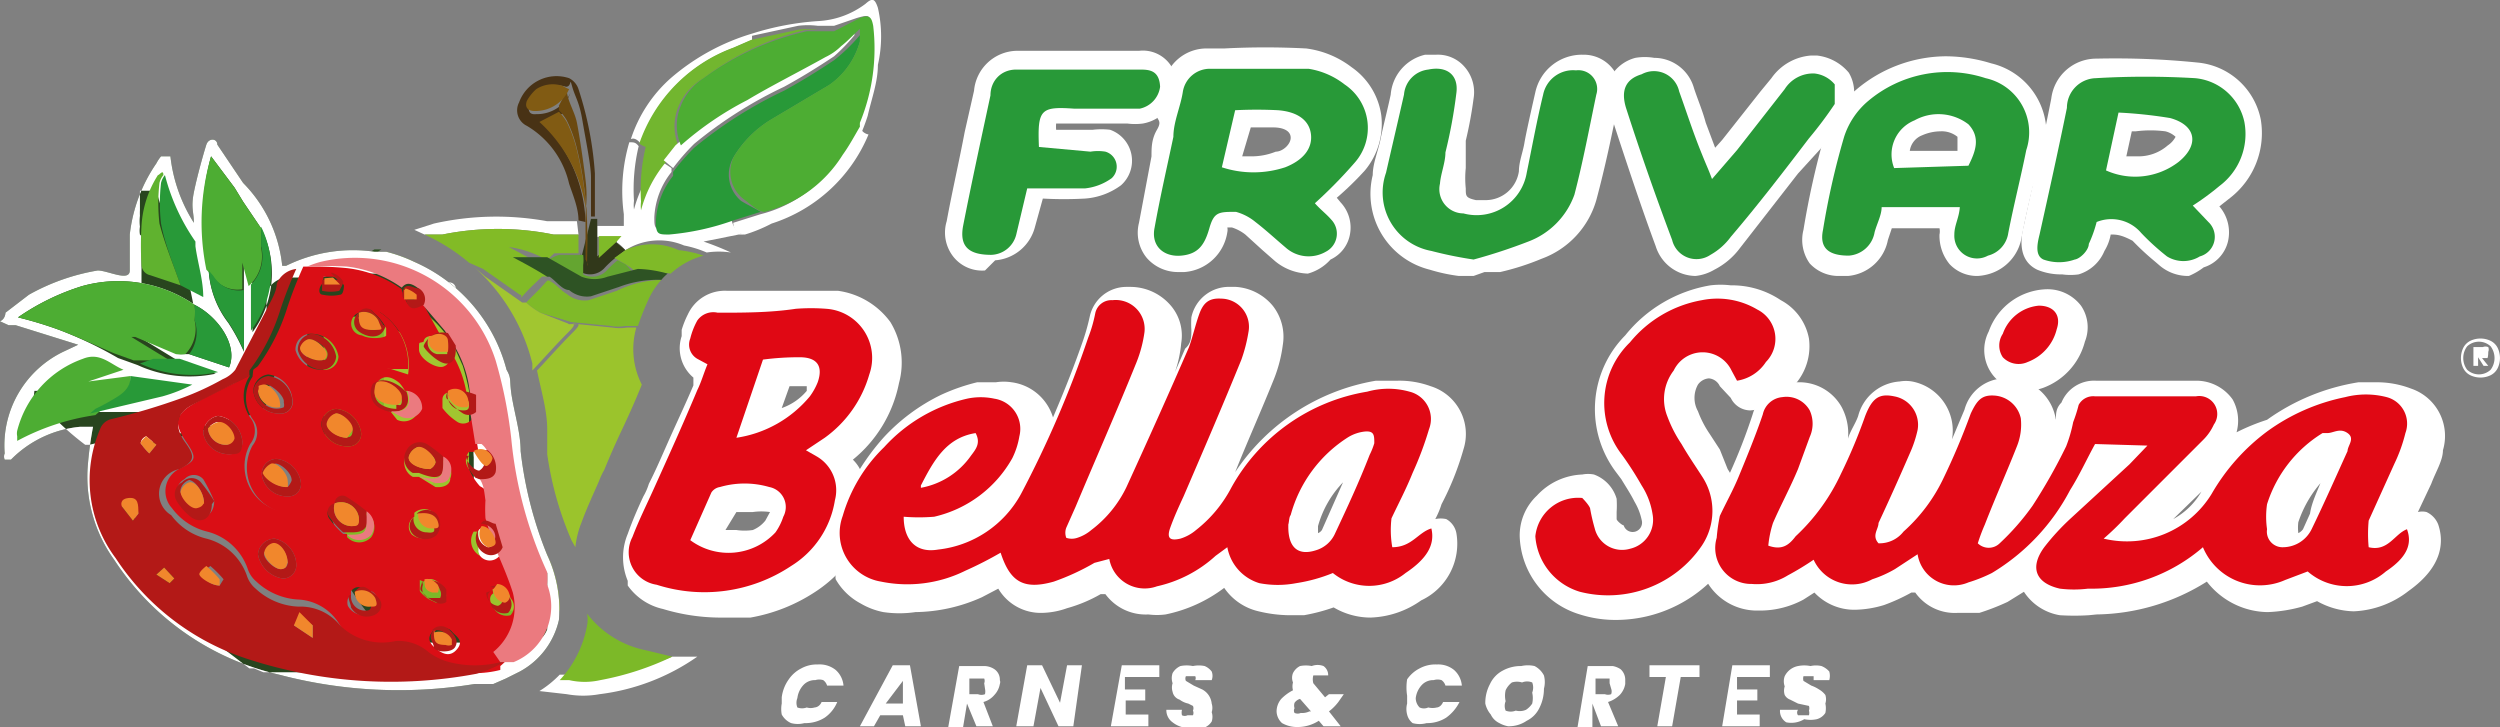 <svg xmlns="http://www.w3.org/2000/svg" viewBox="0 0 31.98 9.3">
  <rect x="0" y="0" width="31.98" height="9.3" fill="#808080" stroke="none"/>
  <defs>
    <style>
      .cls-1 {
        fill: #23401d;
      }

      .cls-2 {
        fill: #fff;
      }

      .cls-3 {
        fill: #28451e;
      }

      .cls-4 {
        fill: #2d5123;
      }

      .cls-5 {
        fill: #483215;
      }

      .cls-6 {
        fill: #26451e;
      }

      .cls-7 {
        fill: #31381a;
      }

      .cls-8 {
        fill: #245225;
      }

      .cls-9 {
        fill: #7cb928;
      }

      .cls-10 {
        fill: #7fba28;
      }

      .cls-11 {
        fill: #289938;
      }

      .cls-12 {
        fill: #72b62f;
      }

      .cls-13 {
        fill: #82bb26;
      }

      .cls-14 {
        fill: #815b13;
      }

      .cls-15 {
        fill: #6b4910;
      }

      .cls-16 {
        fill: #4dad33;
      }

      .cls-17 {
        fill: #64a530;
      }

      .cls-18 {
        fill: #9bc42c;
      }

      .cls-19 {
        fill: #a1c630;
      }

      .cls-20 {
        fill: #2e5324;
      }

      .cls-21 {
        fill: #fdfdfd;
      }

      .cls-22 {
        fill: #da0e15;
      }

      .cls-23 {
        fill: #b31917;
      }

      .cls-24 {
        fill: #eb7a7f;
      }

      .cls-25 {
        fill: #60b22f;
      }

      .cls-26 {
        fill: #348a35;
      }

      .cls-27 {
        fill: #f1872c;
      }

      .cls-28 {
        fill: #0d1111;
      }

      .cls-29 {
        fill: #cfe9ee;
      }

      .cls-30 {
        fill: #e00814;
      }
    </style>
  </defs>
  <g id="Capa_2" data-name="Capa 2">
    <g id="Capa_1-2" data-name="Capa 1">
      <g>
        <path class="cls-1" d="M6.47,8.64l-.16.07-.24,0L6,8.7l0,0-.06,0h0l0,0-.25-.17h0l-.1-.06h0l0,0h0l0,0-.29-.2L5.22,8a1.94,1.94,0,0,0,.29.21h0l.14.09.09.05.38.19h0l.11,0h0A.9.9,0,0,0,6.47,8.64Z"/>
        <path class="cls-2" d="M8.6,8.4l.32,0a2.77,2.77,0,0,1-1.25.48,1.18,1.18,0,0,1-.42,0L6.9,8.84a1.33,1.33,0,0,0,.26-.21l.12,0a.9.9,0,0,0,.4,0A3.67,3.67,0,0,0,8.6,8.4Z"/>
        <path class="cls-2" d="M9.53,3,9.45,3l0,0L9,3.09a3.65,3.65,0,0,1,.35.14h0a1.06,1.06,0,0,0-.31,0,1.4,1.4,0,0,0-.29-.09A.81.81,0,0,0,8,3.2a.52.52,0,0,0-.11-.1l0-.07H7.64V2.89l.34,0V2.74a2.2,2.2,0,0,1,.07-.92v0h0c.06,0,.08,0,.12.05s0,0,0,0a2.37,2.37,0,0,0-.06.7.43.43,0,0,0,0,.11h0a1.59,1.59,0,0,1,.33-.63l.15.1,0,.05a1,1,0,0,0-.22.58c0,.13,0,.17.17.17a3.26,3.26,0,0,0,.82-.13C9.38,2.92,9.46,3,9.53,3Z"/>
        <path class="cls-3" d="M9.85,3.73l0,0h0l0,0Z"/>
        <path class="cls-4" d="M4.79,3.19l.15,0,0,0h0l-.06,0,0,0a.27.27,0,0,0-.08.07h0l0,0h0l0,0,0,0,0,0,0,0,0,0,0,0,0,0h0l0,0,0,0v0l0,0,0,0,0,0v0l0,.05,0,0,0,.1v.09l0,0,0,0v0h0v.07h0v0h0v0h0v.22a.15.15,0,0,0,0,.07s0,0,0,.06v0s0,0,0,.07V5h0v.18a4,4,0,0,0,.05.6l0,0h0v.09h0l0,0h0L4,6.05a4.15,4.15,0,0,1-.07-1.36s0-.07,0-.1l0-.15a.44.44,0,0,1,0-.1.64.64,0,0,0,0-.07,1.46,1.46,0,0,1,.07-.19,1.37,1.37,0,0,1,.16-.32l0-.06h0l0,0,0,0,.14-.16.15-.14Z"/>
        <path class="cls-2" d="M7.4,3,7.08,3a3.57,3.57,0,0,0-1.42,0H5.6L5.53,3h-.1L5.3,2.94l.25-.08A3.63,3.63,0,0,1,7,2.83l.38,0Z"/>
        <path class="cls-5" d="M7.4,2.82c0-.16-.07-.32-.12-.47a1.16,1.16,0,0,0-.54-.74.22.22,0,0,1-.1-.3A.51.51,0,0,1,7.28,1a.24.24,0,0,1,.12.14,4.4,4.4,0,0,1,.21,1.08c0,.18,0,.37,0,.55H7.56c0-.17,0-.34,0-.5s-.07-.49-.11-.73-.09-.29-.13-.43,0,0-.08,0a.39.39,0,0,0-.36.07.57.57,0,0,0-.12.15c0,.08,0,.14.1.13a.47.47,0,0,0,.44-.28s0,0,0,0a2,2,0,0,1-.1.21l0,.06-.25.13a1.88,1.88,0,0,1,.54,1.26Z"/>
        <path class="cls-6" d="M4,6.05,4.08,6l0,0a5.3,5.3,0,0,0,.3,1,2.57,2.57,0,0,0,.41.67l.38.4-.14.12a3.1,3.1,0,0,1-.73-1A3.9,3.9,0,0,1,4,6.05Z"/>
        <path class="cls-2" d="M9.62.43a3.56,3.56,0,0,1,.84-.16,1.1,1.1,0,0,0,.61-.22c.09-.08.12-.07.16.05a1.64,1.64,0,0,1,0,.73c0,.22-.08.43-.13.65a2.34,2.34,0,0,1-.09.24.14.14,0,0,1-.11-.1.43.43,0,0,1,0-.05A2.5,2.5,0,0,0,11.13.33c0-.13,0-.15-.17-.1l-.29.1-.21,0a1,1,0,0,0-.25,0l-.6.13Z"/>
        <path class="cls-2" d="M11,1.62a.14.14,0,0,0,.11.1A2,2,0,0,1,9.87,2.86,1.93,1.93,0,0,1,9.53,3c-.07,0-.15-.05-.15-.15l.35-.11a1.65,1.65,0,0,0,1-.73C10.81,1.87,10.88,1.74,11,1.62Z"/>
        <path class="cls-2" d="M9.62.43V.51l-.23.1a2,2,0,0,0-1.2,1.22s-.06-.08-.12-.05A1.77,1.77,0,0,1,8.58,1,2.82,2.82,0,0,1,9.62.43Z"/>
        <path class="cls-7" d="M7.56,2.8h.08V3l0,.28.22-.2L8,3.2l-.13.1a1.42,1.42,0,0,0-.13.12.25.25,0,0,1-.31.06c-.06,0-.07-.06,0-.12a.5.5,0,0,0,0-.13V2.82h0l0,.5s0,.06,0,.08,0,0,0-.08Z"/>
        <path class="cls-8" d="M9.41,3l0,0Z"/>
        <path class="cls-6" d="M7.35,8.22h0Z"/>
        <path class="cls-6" d="M7.48,8.24h0Z"/>
        <path class="cls-8" d="M8.06,1.79v0Z"/>
        <path class="cls-9" d="M7.15,7.85h0v0a1,1,0,0,1-.5.66l-.18.09a.9.9,0,0,1-.22-.06h0l-.11,0h0l-.38-.19-.09-.05L5.51,8.2h0A1.94,1.94,0,0,1,5.22,8l-.38-.4V7.48l.31-.27,0-.09.16.13.17.13,0,0,.07,0h0a.41.41,0,0,0,.11.07,2.22,2.22,0,0,0,.6.24l.18,0h.69Z"/>
        <path class="cls-9" d="M8.27,8.32l.33.08a3.67,3.67,0,0,1-.92.3.9.9,0,0,1-.4,0l-.12,0A1.39,1.39,0,0,0,7.51,8h0a.4.4,0,0,0,0-.15v0A1.26,1.26,0,0,0,8.27,8.32Z"/>
        <path class="cls-10" d="M8.46,3.58a1,1,0,0,0-.16.24,3.65,3.65,0,0,0-.14.35H8a.58.58,0,0,1-.19,0l-.5-.05L6.91,4a1,1,0,0,1-.18-.13l.06-.06h0l.11-.11L7,3.59a.18.18,0,0,1,.07,0H7c.08,0,.16.12.25.17a.35.35,0,0,0,.28.08l.36-.12A1.39,1.39,0,0,1,8.46,3.58Z"/>
        <path class="cls-10" d="M9,3.27a1,1,0,0,0-.42.23,1.55,1.55,0,0,0-.43,0A.58.58,0,0,0,8,3.38L7.86,3.3,8,3.2a.81.81,0,0,1,.68,0A1.4,1.4,0,0,1,9,3.27Z"/>
        <path class="cls-11" d="M9.73,2.71l-.35.11A3.26,3.26,0,0,1,8.56,3c-.14,0-.17,0-.17-.17a1,1,0,0,1,.22-.58l0-.05a2.73,2.73,0,0,1,.27-.31,5.47,5.47,0,0,1,1.15-.73c.22-.12.43-.25.64-.39A2.23,2.23,0,0,0,11,.45s0,0,0,.08a1,1,0,0,1-.38.55l-.74.44A1.41,1.41,0,0,0,9.39,2a.44.44,0,0,0,.09.57C9.56,2.62,9.65,2.66,9.73,2.71Z"/>
        <path class="cls-12" d="M8.18,1.83A2,2,0,0,1,9.38.61l.23-.1.6-.13a1,1,0,0,1,.25,0l-.14,0A3.51,3.51,0,0,0,9,1a.75.75,0,0,0-.32.36.65.65,0,0,0,0,.51l-.15.19a1.59,1.59,0,0,0-.33.63h0a.43.43,0,0,1,0-.11,2.37,2.37,0,0,1,.06-.7S8.18,1.85,8.18,1.83Z"/>
        <path class="cls-2" d="M8.49,2.05l.15-.19a4.12,4.12,0,0,1,.85-.58c.35-.18.71-.36,1-.55a.72.72,0,0,0,.2-.14c.09-.07.16-.15.24-.22h0l0,.08a2.23,2.23,0,0,1-.26.27c-.21.14-.42.27-.64.39a5.47,5.47,0,0,0-1.15.73,2.73,2.73,0,0,0-.27.31Z"/>
        <path class="cls-10" d="M7.88,3.1l-.22.2,0-.28h.29Z"/>
        <path class="cls-13" d="M4.94,3.22a1.91,1.91,0,0,1,.36.13h0l0,0h0l0,0H5l0,0H5l0,0,0,0,0,0,0,0h0l0,0,0,0,0,0h0v0l0,0,0,0,0,0,0,0-.09.13,0,0,0,0h0V4l0,0,0,0,0,0v0l0,0v0s0,.07,0,.11v0a.19.19,0,0,0,0,.08V4.5a.19.19,0,0,0,0,.08v.09h0v0a1.09,1.09,0,0,0,0,.18v.19h0v.15h0v0h0v.35h0v.24l0,0V6l0,0v0l0,0v.05a.59.59,0,0,1,0,.08l0,0v0a.83.83,0,0,0,.07.13v0a.41.41,0,0,1,0,.09h0l.08.12h0a1.58,1.58,0,0,0,.12.15L5,7l.15.17,0,.09-.31.27v.11a2.57,2.57,0,0,1-.41-.67.61.61,0,0,0,0-.12l-.06-.15a.88.88,0,0,0-.05-.15v0c0-.17-.09-.34-.13-.51h0V5.82a4,4,0,0,1-.05-.6V5h0V4.9s0-.05,0-.07v0s0,0,0-.06a.15.15,0,0,1,0-.07V4.44h0v0h0v0h0V4.26h0v0l0,0,0,0V4l0-.1,0,0,0-.05v0l0,0,0,0,0,0v0l0,0,0,0h0l0,0,0,0,0,0,0,0,0,0,0,0,0,0h0l0,0h0a.27.27,0,0,1,.08-.07l0,0,.06,0h0Z"/>
        <path class="cls-13" d="M7.4,3v.24c-.1,0-.21,0-.31,0A1,1,0,0,0,7,3.33a1.3,1.3,0,0,0-.49-.17s0,0,0,0l0,0c.15.08.3.16.44.25A.6.6,0,0,1,7,3.54a.18.18,0,0,0-.07,0c-.08.08-.16.15-.23.23s0,0-.05,0l-.47-.33,0,0h0l0,0h0L6,3.36H6A2.48,2.48,0,0,0,5.43,3h.1l.07,0h.06A3.57,3.57,0,0,1,7.08,3Z"/>
        <path class="cls-6" d="M4.11,5.82v0h0Z"/>
        <path class="cls-14" d="M7.51,3.4s0,0,0-.08l0-.5A1.88,1.88,0,0,0,6.9,1.56l.25-.13a.64.64,0,0,1,.1.13,1.75,1.75,0,0,1,.12.32,4.63,4.63,0,0,1,.14,1C7.52,3,7.51,3.22,7.51,3.4Z"/>
        <path class="cls-15" d="M7.51,3.4c0-.18,0-.36,0-.54a4.63,4.63,0,0,0-.14-1,1.75,1.75,0,0,0-.12-.32.64.64,0,0,0-.1-.13l0-.06a2,2,0,0,0,.1-.21v0c0,.14.1.28.13.43s.08.48.11.73,0,.33,0,.5v.52S7.53,3.38,7.51,3.4Z"/>
        <path class="cls-14" d="M7.28,1.14v0s0,0,0,0a.47.47,0,0,1-.44.28c-.09,0-.13-.05-.1-.13a.57.57,0,0,1,.12-.15A.39.39,0,0,1,7.2,1.1S7.25,1.13,7.28,1.14Z"/>
        <path class="cls-16" d="M11,.37c-.08.07-.15.15-.24.22a.72.72,0,0,1-.2.14c-.34.19-.7.37-1,.55a4.12,4.12,0,0,0-.85.58.65.65,0,0,1,0-.51A.75.75,0,0,1,9,1,3.51,3.51,0,0,1,10.32.4l.14,0,.21,0L11,.23c.13-.05.15,0,.17.1A2.5,2.5,0,0,1,11,1.57a.43.43,0,0,0,0,.05c-.07.12-.14.25-.22.36a1.65,1.65,0,0,1-1,.73c-.08,0-.17-.09-.25-.15A.44.44,0,0,1,9.39,2a1.41,1.41,0,0,1,.47-.47l.74-.44A1,1,0,0,0,11,.53s0-.05,0-.08l0-.08v0h0Z"/>
        <path class="cls-17" d="M7,3.33a1,1,0,0,1,.15-.07c.1,0,.21,0,.31,0a.5.5,0,0,1,0,.13c0,.06,0,.1,0,.12a.25.25,0,0,0,.31-.06,1.42,1.42,0,0,1,.13-.12L8,3.38a.58.58,0,0,1,.1.12l-.39.1a.47.47,0,0,1-.33,0Z"/>
        <path class="cls-18" d="M7.16,7.81H6.47l-.18,0a2.22,2.22,0,0,1-.6-.24.41.41,0,0,1-.11-.07h0l-.07,0,0,0-.17-.13-.16-.13L5,7l-.07-.11L5,6.77l.56-.6,0,0L5.67,6h0l.08-.09.34-.36,0,0,.29-.32.1-.11c0,.23.08.46.11.68A5,5,0,0,0,7,7.1,1.64,1.64,0,0,1,7.16,7.81Z"/>
        <path class="cls-18" d="M8.21,4.92c-.08.2-.17.4-.26.59s-.15.33-.22.5a1,1,0,0,0-.07.15c-.07.16-.15.33-.22.52A1.19,1.19,0,0,0,7.36,7l-.05-.09A4.28,4.28,0,0,1,7,5.81v-.1c0-.07,0-.14,0-.22,0-.24-.08-.5-.13-.75.15-.16.3-.33.46-.49s0-.08,0-.11l.5.05a.58.58,0,0,0,.19,0h.12A1,1,0,0,0,8.21,4.92Z"/>
        <path class="cls-19" d="M6.91,4a1,1,0,0,1-.18-.13s0,0-.05,0l-.47-.33,0,0h0l0,0h0L6,3.36a2.43,2.43,0,0,1,.81,1.29s0,.06,0,.09c.15-.16.3-.33.46-.49s0-.08,0-.11ZM5.3,3.35h0l0,0h0l0,0H5l0,0H5l0,0,0,0,0,0,0,0h0l0,0,0,0,0,0h0v0l0,0,0,0,0,0,0,0-.09.13,0,0,0,0h0V4l0,0,0,0,0,0v0l0,0v0s0,.07,0,.11v0a.19.19,0,0,0,0,.08V4.5a.19.19,0,0,0,0,.08v.09h0v0a1.09,1.09,0,0,0,0,.18v.19h0v.15h0v0h0v.35h0v.24l0,0V6l0,0v0l0,0v.05a.59.59,0,0,1,0,.08l0,0v0a.83.83,0,0,0,.07.13v0a.41.41,0,0,1,0,.09h0l.08.12h0a1.58,1.58,0,0,0,.12.15L5,6.77l.56-.6,0,0L5.67,6h0l.08-.09.34-.36,0,0,.29-.32.1-.11c0-.12,0-.24-.07-.36A2.08,2.08,0,0,0,5.3,3.35Zm-.17.47v0h0l0,0h0l0,0h.07l0,0h.18a.76.76,0,0,1,.16,0c.07,0,.13,0,.14.12h0v0h0s0,0,0,0h0l0,0h0l0,0h0l0,0h0L5.5,4h0L5.43,4h0A.36.36,0,0,1,5.2,4c-.11,0-.14-.11-.07-.21Z"/>
        <path class="cls-20" d="M8.54,3.5a.6.6,0,0,0-.08.08,1.39,1.39,0,0,0-.54.09l-.36.12a.35.35,0,0,1-.28-.08c-.09,0-.17-.12-.25-.17H7l0,0,0,0H7l0,0c-.14-.09-.29-.17-.44-.25l0,0s0,0,0,0h.21l0,0,0,0h.06l.05,0,.06,0H7l.44.25a.47.47,0,0,0,.33,0l.39-.1A1.55,1.55,0,0,1,8.54,3.5Z"/>
        <path class="cls-8" d="M11,.37l0,0h0v0Z"/>
        <polygon class="cls-8" points="11 0.34 11 0.33 11 0.34 11 0.34"/>
        <path class="cls-21" d="M5.54,3.61a.76.76,0,0,1,.16,0c.07,0,.13,0,.14.12s0,.11-.09.14A3,3,0,0,1,5.43,4,.36.36,0,0,1,5.2,4c-.11,0-.14-.11-.07-.21A.57.57,0,0,1,5.54,3.61Z"/>
        <g>
          <path class="cls-3" d="M7,7.1a5,5,0,0,1-.34-1.33c0-.22-.07-.45-.11-.68s0-.24-.07-.36A2.08,2.08,0,0,0,5.3,3.35a1.91,1.91,0,0,0-.36-.13l-.15,0a1.93,1.93,0,0,0-1.13.18l-.05,0a1.76,1.76,0,0,0-.5-1.06l-.33-.49c0-.08-.11-.09-.14,0s-.12.41-.16.61,0,.25,0,.39A2,2,0,0,1,2.18,2s-.09,0-.12,0A.48.48,0,0,0,2,2.09H2l0,0h0A2,2,0,0,0,1.66,3c0,.15,0,.31,0,.46s-.28,0-.41,0a2.72,2.72,0,0,0-.88.31L.07,4s0,.08-.07.11l.11.05H.2L1,4.41v0l-.17.08A1.33,1.33,0,0,0,.06,5.8a.1.1,0,0,0,0,.08s.06,0,.08,0a1.43,1.43,0,0,1,.88-.42l.17,0A4.48,4.48,0,0,0,1.12,6a1.82,1.82,0,0,0,.34,1.16A3.43,3.43,0,0,0,3.57,8.63a6,6,0,0,0,2.5.12l.24,0,.16-.07.18-.09a1,1,0,0,0,.5-.66v0h0v0A1.64,1.64,0,0,0,7,7.1ZM5.27,8.31a4.91,4.91,0,0,1-1.85-.25A2.88,2.88,0,0,1,1.88,6.91a2,2,0,0,1-.15-.29h0a1.25,1.25,0,0,1-.09-.25,1.21,1.21,0,0,1,.05-.68l.12,0,.12,0,.39-.11.23-.08.11,0,.15-.07.2-.1.1,0,.05,0,.1-.06.06,0a.53.53,0,0,0,.11-.14h0l0-.07a.41.41,0,0,1,0-.09c.05-.11.11-.21.16-.31l.16-.33h0a1.2,1.2,0,0,0,.09-.21l0-.07H4l0,0h0l0,0h0l0,0h.27l.28,0a2,2,0,0,1,.39.13l.06,0h0l.12.07L5.43,4a1.45,1.45,0,0,1,.22.21,1.27,1.27,0,0,1,.18.27h0l.09.2A3,3,0,0,1,6,5a2.5,2.5,0,0,1,0,.29l0,.16v.09l0,.11v.12l0,.24a.36.36,0,0,1,0,.1v0h0c0,.17.07.35.11.52A3.37,3.37,0,0,0,6.4,7a3.76,3.76,0,0,0,.2.46.49.49,0,0,1,0,.07h0a.65.65,0,0,1,0,.24.37.37,0,0,1-.21.26h0l0,0h0l0,0H6.22l-.06,0h0l-.26,0-.21,0H5.6l-.23,0h-.1ZM1.48,4h.07L1.48,4h0l0,0h0L1.24,4Zm4.4-.65h0Zm0,0h0Z"/>
          <path class="cls-2" d="M7,7.1a5,5,0,0,1-.34-1.33c0-.22-.07-.45-.11-.68s0-.24-.07-.36A2.08,2.08,0,0,0,5.3,3.35a1.91,1.91,0,0,0-.36-.13l-.15,0a1.93,1.93,0,0,0-1.13.18l-.05,0a1.76,1.76,0,0,0-.5-1.06l-.33-.49c0-.08-.11-.09-.14,0s-.12.41-.16.61,0,.25,0,.39A2,2,0,0,1,2.18,2s-.09,0-.12,0A.48.48,0,0,0,2,2.09H2l0,0h0A2,2,0,0,0,1.66,3c0,.15,0,.31,0,.46s-.28,0-.41,0a2.72,2.72,0,0,0-.88.31L.07,4s0,.08-.07.11l.11.05H.2L1,4.41v0l-.17.08A1.33,1.33,0,0,0,.06,5.8a.1.1,0,0,0,0,.08s.06,0,.08,0a1.43,1.43,0,0,1,.88-.42l.17,0A4.48,4.48,0,0,0,1.12,6a1.82,1.82,0,0,0,.34,1.16A3.43,3.43,0,0,0,3.57,8.63a6,6,0,0,0,2.5.12l.24,0,.16-.07.18-.09a1,1,0,0,0,.5-.66v0h0v0A1.64,1.64,0,0,0,7,7.1ZM2.7,2l.3.4.11.18h0l.23.34a1.27,1.27,0,0,1-.11,1.33l0-.59c0-.1-.07-.19-.11-.28h0c0,.11,0,.22,0,.34s0,.5,0,.78a2.47,2.47,0,0,0-.2-.37,1.22,1.22,0,0,1-.25-.66A3,3,0,0,1,2.7,2ZM1.79,3a.31.31,0,0,1,0-.1.61.61,0,0,1,0-.14h0a.64.64,0,0,1,0-.07h0V2.59h0v0h0v0h0V2.44s0,0,0,0v0l0,0,0,0,0,0v0H2s0,0,0,0h0s0,0,0,0a2.63,2.63,0,0,0,.39.85s0,0,0,.06c0,.22.07.43.1.65h0l-.29-.15-.39-.12h0l0,0h0V3.25h0c0-.08,0-.15,0-.23ZM.73,4.21a5,5,0,0,0-.5-.15,3,3,0,0,1,.82-.4,1.72,1.72,0,0,1,1.44.24c.3.15.56.52.44.8l-.51-.17-.12,0-.52-.22h0l.49.3.49.17a1.59,1.59,0,0,1-1-.11l-.25-.09C1.27,4.44,1,4.31.73,4.21Zm0,1.18H.64l-.06,0H.52l0,0H.4l-.07,0h0l0,0h0l0,0V5.56a.13.13,0,0,1,0-.06h0a.24.24,0,0,0,0-.08l0,0v0l0,0,0,0v0s0-.1.08-.14L.44,5l0,0h0v0l0,0h0l0,0h0l0,0,.05,0,0,0h0l0,0h0l0,0h0l0,0,0,0,0,0,0,0,0,0H1l0,0H1l.05,0c.22-.09.35.07.52.14l-.06,0-.17.06-.22.07v0l.41,0,.13,0,.32,0,.47.07a2,2,0,0,1-.38.15l-.23.06-.12,0-.28.07-.3.07H1.09A3.58,3.58,0,0,1,.74,5.39ZM7,7.9V8S7,8,7,8l0,.05a.33.33,0,0,1-.06.1h0l0,0h0l0,0,0,0h0l0,0h0l0,0,0,0H6.55l0,0,0,0h0l-.14.07H4.44l-.22,0L4,8.6l-.16,0H3.73l-.07,0-.12,0-.06,0,0,0h0l-.05,0h0l-.06,0-.12-.05,0,0h0l0,0,0,0h0l0,0-.06,0L2.6,8.1l-.05,0h0l0,0h0l0,0,0,0h0l0,0,0,0h0l0,0,0,0h0l0,0h0l0,0L2,7.61l-.05-.05,0,0,0,0-.12-.14v0a.1.1,0,0,1,0,0l0,0h0l0-.05v0l0,0a1.66,1.66,0,0,1-.2-1.65l0,0v0l0,0h0l.05,0a8.54,8.54,0,0,0,.9-.27l.07,0,.06,0h0l.06,0,.29-.15L3,4.8H3l0,0,0,0h0l0,0,.21-.4.1-.2.1-.19,0-.08a1.17,1.17,0,0,1,0-.11l0-.08v0a.31.31,0,0,1,.25-.19H4l0,0H4.1a1.33,1.33,0,0,1,.34-.05h.4l.08,0h.13l.07,0h0l0,0a1.68,1.68,0,0,1,.3.15l0,0h0l0,0h0l0,0,0,0h0l0,0a.6.6,0,0,1,.08.08h0l0,0h0l0,0,.07.07L6,4,6,4l0,.07,0,0a.43.43,0,0,0,0,.07l0,0,0,0,0,0,0,0,0,0h0l0,0v0l0,0v.08l0,0,.06.21h0s0,0,0,.08,0,.07,0,.1V5.2l0,.1v.11l0,.2,0,.1v0a.68.68,0,0,0,0,.14V6a.52.52,0,0,1,0,.11h0s0,.08,0,.11l.06.28c0,.06,0,.11,0,.17h0l0,0v0l0,.06h0l0,0h0l0,0V7l0,0,0,0,0,.06a1.11,1.11,0,0,0,.07.16l0,.05,0,0s0,0,0,0v0s0,0,0,.06v0H7v0H7v0H7v.07a.09.09,0,0,1,0,0v0H7v.1A.11.11,0,0,0,7,7.9Z"/>
          <path class="cls-22" d="M3.93,3.41H3.88a5.38,5.38,0,0,0-.2.51,2.56,2.56,0,0,1-.4.79s0,0,0,.07a.31.31,0,0,1,.28-.07c.14,0,.19,0,.18-.16s0-.07,0-.11a.3.3,0,0,1,.08-.33.3.3,0,0,1,.35,0c.16.07.2.06.32-.06A.33.33,0,0,1,4.87,4a.8.8,0,0,1,.35.79L5,4.72a.3.3,0,0,0-.33.16.27.27,0,0,0,0,.32l.2.27c.13.2.06.35-.17.38a3.57,3.57,0,0,1-.47,0,.26.26,0,0,0-.25.2.81.81,0,0,0,0,.22c0,.17-.06.28-.21.28a.59.59,0,0,1-.57-.87s0,0,0,0a.27.27,0,0,0,0-.34.48.48,0,0,1,0-.54c-.24.12-.49.23-.73.37s-.24.26-.09.48.12.24-.07.34l0,0a.32.32,0,0,0-.11.51.79.79,0,0,0,.45.3.74.74,0,0,1,.52.48.36.36,0,0,0,.11.16.85.85,0,0,0,.55.23A.65.65,0,0,1,4.35,8a.77.77,0,0,0,.71.3.58.58,0,0,1,.42.14.75.75,0,0,0,.27.13,1.31,1.31,0,0,0,.65,0l0-.05a.74.74,0,0,0,.25-.76c-.07-.22-.17-.44-.26-.65a.16.16,0,0,1-.25,0,.22.22,0,0,1-.08-.31l.05,0c.06-.1.13,0,.19,0a1.89,1.89,0,0,1,0-.23c0-.13,0-.27-.16-.35h0l0,0A.76.76,0,0,1,6,6a.17.17,0,0,1,0-.22l0,0,.12,0-.07-.44a.14.14,0,0,1-.21.05.73.73,0,0,1-.18-.17s0-.07,0-.11h0c0-.09.11-.12.19-.07a.91.91,0,0,1,.13.08,1.44,1.44,0,0,0-.22-.63c0,.08,0,.17-.09.2s-.31-.1-.31-.22,0-.07.06-.1h0s0-.06.08-.07a.34.34,0,0,1,.14,0L5.42,3.9c-.09,0-.18.06-.23-.06s-.05-.09-.05-.14a1.51,1.51,0,0,0-.7-.27A4.35,4.35,0,0,0,3.93,3.41ZM6.3,7.54l0,0a.16.16,0,0,1,.23.11.16.16,0,0,1,0,.22.19.19,0,0,1-.22-.1s-.09-.12,0-.18Zm-2.16-4s.09,0,.12,0a.26.26,0,0,1,.14.11s0,.12-.05.12a.51.51,0,0,1-.22,0c-.06,0-.06-.09,0-.15Zm.3,3.29-.05,0a1.16,1.16,0,0,1-.18-.2.11.11,0,0,1,.07-.17h0a.1.1,0,0,1,.16-.08,2.27,2.27,0,0,1,.25.18.22.22,0,0,1,.06.31.21.21,0,0,1-.31,0ZM5.21,5h0a.22.22,0,0,1,.14.27.2.2,0,0,1-.27.1L5,5.27a.41.41,0,0,1-.11-.07.23.23,0,0,1-.07-.3c.06-.09.16-.11.29,0A.47.47,0,0,1,5.18,5Zm.21,2.44c.1-.08.2,0,.26.1s0,.12,0,.15a.12.12,0,0,1-.14,0,.37.37,0,0,1-.17-.13s0-.09,0-.14Zm.13.65h0a.15.15,0,0,1,.24,0c.06.06.14.11.06.21s-.17.08-.27,0S5.46,8.15,5.55,8.06ZM4.49,7.61l0-.05c.1-.11.17,0,.24,0s.15.14.08.24a.17.17,0,0,1-.1.06.23.23,0,0,1-.26-.11S4.42,7.66,4.49,7.61Zm.81-1,0-.05a.19.19,0,0,1,.25,0,.22.22,0,0,1,0,.28.23.23,0,0,1-.28,0A.15.15,0,0,1,5.3,6.61Zm.06-.51-.08,0a.21.21,0,0,1-.08-.29.19.19,0,0,1,.26-.08,1.66,1.66,0,0,1,.21.16.18.18,0,0,1,.09.23c0,.09-.1.12-.19.11ZM2.93,5.81a.33.33,0,0,1-.33-.27.23.23,0,0,1,.19-.22.36.36,0,0,1,.31.33C3.1,5.76,3.05,5.81,2.93,5.81ZM3.3,7.09a.22.22,0,0,1,.21-.2.35.35,0,0,1,.28.33.17.17,0,0,1-.17.18A.38.38,0,0,1,3.3,7.09Zm-.56-.68,0,0c0,.16-.12.26-.26.17a.77.77,0,0,1-.19-.21.17.17,0,0,1,.07-.24.16.16,0,0,1,.24,0A2.07,2.07,0,0,1,2.74,6.41Z"/>
          <path class="cls-23" d="M6.4,8.47a1.31,1.31,0,0,1-.65,0,.75.75,0,0,1-.27-.13.58.58,0,0,0-.42-.14A.77.77,0,0,1,4.35,8a.65.65,0,0,0-.53-.24.85.85,0,0,1-.55-.23.36.36,0,0,1-.11-.16.74.74,0,0,0-.52-.48.79.79,0,0,1-.45-.3A.32.32,0,0,1,2.3,6l0,0c.19-.1.2-.16.07-.34s-.14-.36.09-.48.49-.25.73-.37h0l0,0h0s0,0,0-.07a2.56,2.56,0,0,0,.4-.79,5.38,5.38,0,0,1,.2-.51.31.31,0,0,0-.25.19c0,.1-.07.21-.12.31l-.41.79a.4.4,0,0,1-.16.12,3.48,3.48,0,0,1-.52.24,8.54,8.54,0,0,1-.9.27.2.2,0,0,0-.15.13,1.66,1.66,0,0,0,.2,1.65,3.19,3.19,0,0,0,1.72,1.3,5.91,5.91,0,0,0,2.89.18,1.49,1.49,0,0,0,.39-.17ZM1.77,6.57l-.07.09-.14-.18s.06-.11.09-.11S1.76,6.45,1.77,6.57ZM4,8.16,3.76,8l.1-.11L4,8S4,8.1,4,8.16ZM2.81,7.49c-.11,0-.22-.09-.21-.15s.06-.07.09-.1a1.37,1.37,0,0,1,.17.17ZM2,5.69l-.09.11a.69.69,0,0,1-.11-.13s0-.06.07-.09ZM2,7.35l.1-.09.13.14-.06.06Z"/>
          <path class="cls-24" d="M6.4,8.47l.17,0A.77.77,0,0,0,7,7.48a1,1,0,0,0,0-.16,5.29,5.29,0,0,1-.46-1.71,5.86,5.86,0,0,0-.2-1A1.89,1.89,0,0,0,4.1,3.35a1.15,1.15,0,0,0-.17.06,4.35,4.35,0,0,1,.51,0,1.51,1.51,0,0,1,.7.27h0c.06-.08.13-.05.2,0a.16.16,0,0,1,.06.21l.29.34h0l0,0,.1.16a1.44,1.44,0,0,1,.22.63l0,.22.07.44.08,0a.29.29,0,0,1,.1.28c0,.11-.13.08-.21.09.14.08.14.22.16.35a1.89,1.89,0,0,0,0,.23l.09.3c.09.21.19.43.26.65a.74.74,0,0,1-.25.76Z"/>
          <path class="cls-25" d="M1.17,4Zm0,0Zm0,0,0,0Z"/>
          <path class="cls-16" d="M1.05,3.66a1.72,1.72,0,0,1,1.44.24,1.17,1.17,0,0,1,0,.2.46.46,0,0,1-.12.43.42.42,0,0,1-.12,0l-.52-.22-.05,0h0l0,0h0l.49.3-.34,0-.12,0-.25-.09C1.27,4.44,1,4.31.73,4.21a5,5,0,0,0-.5-.15A3,3,0,0,1,1.05,3.66ZM1.17,4h0l0,0Z"/>
          <path class="cls-25" d="M3.11,2.56Z"/>
          <path class="cls-16" d="M2.7,2l.3.4.11.18h0l.23.34,0,.25a.51.51,0,0,1-.16.49L3.1,3.36h0c0,.11,0,.22,0,.34a.38.38,0,0,1-.39-.18l-.07-.07A3,3,0,0,1,2.7,2Zm.36,1.34h0v0a0,0,0,0,0,0,0Z"/>
          <path class="cls-16" d="M1.67,4.81l-.54.07v0l.45-.15c-.17-.07-.3-.23-.52-.14a1.32,1.32,0,0,0-.84.92.17.17,0,0,0,0,.07v.06a3,3,0,0,1,1-.33l.07-.06a2.69,2.69,0,0,0,.29-.16C1.6,5,1.69,4.94,1.67,4.81Z"/>
          <path class="cls-11" d="M2.31,3.65l.29.15h0c0-.22-.07-.43-.1-.65,0,0,0,0,0-.06a2.63,2.63,0,0,1-.39-.85.24.24,0,0,0-.05.1,2.26,2.26,0,0,0,0,.52C2.11,3.13,2.22,3.39,2.31,3.65Z"/>
          <path class="cls-25" d="M2.31,3.65c-.09-.26-.2-.52-.27-.79a2.26,2.26,0,0,1,0-.52.24.24,0,0,1,.05-.1c0-.08-.05,0-.07,0a1.35,1.35,0,0,0-.21.65,4.21,4.21,0,0,0,0,.5.14.14,0,0,0,.11.13Z"/>
          <path class="cls-11" d="M2.42,4.53l.51.17c.12-.28-.14-.65-.44-.8a1.17,1.17,0,0,1,0,.2A.46.46,0,0,1,2.42,4.53Z"/>
          <path class="cls-11" d="M1.67,4.81c0,.13-.07.2-.16.26a2.69,2.69,0,0,1-.29.16l-.07.06.93-.22a2,2,0,0,0,.38-.15Z"/>
          <path class="cls-11" d="M2.67,3.46a1.22,1.22,0,0,0,.25.66,2.47,2.47,0,0,1,.2.37c0-.28,0-.53,0-.78a.38.38,0,0,1-.39-.18Z"/>
          <path class="cls-11" d="M3.21,3.64l0,.59A1.27,1.27,0,0,0,3.34,2.9l0,.25A.51.51,0,0,1,3.21,3.64Z"/>
          <path class="cls-11" d="M1.79,4.65a1.59,1.59,0,0,0,1,.11l-.49-.17-.34,0Z"/>
          <polygon class="cls-26" points="2.6 3.8 2.61 3.81 2.6 3.8 2.6 3.8"/>
          <path class="cls-22" d="M3.23,4.82a.48.48,0,0,0,0,.54.27.27,0,0,1,0,.34s0,0,0,0a.59.59,0,0,0,.57.87c.15,0,.24-.11.21-.28a.81.81,0,0,1,0-.22.26.26,0,0,1,.25-.2,3.57,3.57,0,0,0,.47,0c.23,0,.3-.18.17-.38l-.2-.27a.27.27,0,0,1,0-.32A.3.3,0,0,1,5,4.72l.22,0A.8.8,0,0,0,4.87,4,.33.33,0,0,0,4.45,4c-.12.12-.16.13-.32.06a.3.3,0,0,0-.35,0,.3.3,0,0,0-.08.33s0,.07,0,.11,0,.19-.18.16a.31.31,0,0,0-.28.07h0l0,0ZM4.59,4h0a.11.11,0,0,1,.19,0,.62.62,0,0,1,.16.2s0,.06,0,.09-.2.06-.31,0A.15.15,0,0,1,4.59,4ZM3.68,6.35a.33.33,0,0,1-.33-.27.19.19,0,0,1,.19-.21.36.36,0,0,1,.31.31A.16.16,0,0,1,3.68,6.35Zm.44-1.62a.34.34,0,0,1-.34-.25A.2.2,0,0,1,4,4.27a.35.35,0,0,1,.33.29A.18.18,0,0,1,4.12,4.73Zm-.54.56A.33.33,0,0,1,3.24,5a.22.22,0,0,1,.19-.21.35.35,0,0,1,.31.31A.15.15,0,0,1,3.58,5.29Zm.87.42a.34.34,0,0,1-.34-.27.21.21,0,0,1,.19-.21.36.36,0,0,1,.32.31A.16.16,0,0,1,4.45,5.71Z"/>
          <path class="cls-23" d="M2.93,5.81c.12,0,.17,0,.17-.16a.36.36,0,0,0-.31-.33.23.23,0,0,0-.19.22A.33.33,0,0,0,2.93,5.81Zm-.27-.33a.24.24,0,0,1,.11-.08c.09,0,.21.11.21.21a.11.11,0,0,1-.08.08A.23.23,0,0,1,2.66,5.48Z"/>
          <path class="cls-23" d="M3.3,7.09a.38.38,0,0,0,.32.31.17.17,0,0,0,.17-.18.35.35,0,0,0-.28-.33A.22.22,0,0,0,3.3,7.09Zm.38.11s0,.07-.08.08-.24-.13-.22-.21A.15.15,0,0,1,3.48,7C3.56,6.92,3.67,7.05,3.68,7.2Z"/>
          <path class="cls-23" d="M2.74,6.41a2.07,2.07,0,0,0-.17-.24.16.16,0,0,0-.24,0,.17.17,0,0,0-.07.24.77.77,0,0,0,.19.21c.14.09.26,0,.26-.17Zm-.13,0s0,.06-.09.06-.23-.13-.21-.21a.17.17,0,0,1,.11-.12C2.5,6.15,2.61,6.3,2.61,6.44Z"/>
          <path class="cls-23" d="M5.18,5a.47.47,0,0,0-.12-.09c-.13-.07-.23-.05-.29,0a.23.23,0,0,0,.07.3A.41.41,0,0,0,5,5.27H5c.18,0,.26-.09.2-.26l0,0h0Zm-.11.23c-.15,0-.28-.09-.28-.18s0-.12.12-.12.24.13.23.21S5.08,5.16,5.07,5.18Z"/>
          <path class="cls-23" d="M4.69,6.54a2.27,2.27,0,0,0-.25-.18.1.1,0,0,0-.16.08.23.23,0,0,1,.31.18c0,.07,0,.11-.1.11a.23.23,0,0,1-.21-.29.11.11,0,0,0-.07.17,1.16,1.16,0,0,0,.18.2l.05,0H4.5c.16,0,.22-.06.19-.23Z"/>
          <path class="cls-23" d="M5.67,5.84a1.66,1.66,0,0,0-.21-.16.19.19,0,0,0-.26.08.21.21,0,0,0,.08.29l.08,0C5.63,6.16,5.7,6.1,5.67,5.84ZM5.5,6c-.14,0-.29-.08-.27-.16a.19.19,0,0,1,.11-.12c.08,0,.24.12.23.2A.14.14,0,0,1,5.5,6Z"/>
          <path class="cls-23" d="M5.83,4.42l-.1-.16,0,0h0a.34.34,0,0,0-.14,0s-.05,0-.08.07.16,0,.21.06a.58.58,0,0,1,0,.14s-.09,0-.13,0a.15.15,0,0,1-.11-.2s-.06.07-.06.1.2.24.31.22S5.83,4.5,5.83,4.42Z"/>
          <path class="cls-23" d="M6.09,5.27l0-.22A.91.91,0,0,0,5.92,5c-.08,0-.14,0-.19.07A.17.17,0,0,1,6,5.16c0,.06,0,.09-.07.09A.2.2,0,0,1,5.73,5s-.05.09,0,.11a.73.73,0,0,0,.18.17A.14.14,0,0,0,6.09,5.27Z"/>
          <path class="cls-23" d="M6.13,6.13c.08,0,.18,0,.21-.09a.29.29,0,0,0-.1-.28l-.08,0L6,5.76h0a.16.16,0,0,1,.2.16.14.14,0,0,1-.07.1c-.06,0-.17-.11-.17-.19s0,0,0,0H6A.17.17,0,0,0,6,6a.76.76,0,0,0,.08.11l0,0Z"/>
          <path class="cls-23" d="M5.3,6.61a.15.15,0,0,0,0,.24.23.23,0,0,0,.28,0,.22.22,0,0,0,0-.28.19.19,0,0,0-.25,0h0c.12,0,.17.06.21.15s0,.1-.08.09a.17.17,0,0,1-.17-.19Z"/>
          <path class="cls-23" d="M6.43,7l-.09-.3c-.06,0-.13-.09-.19,0h0c.11,0,.21.1.18.2S6.27,7,6.24,7a.19.19,0,0,1-.12-.23l0,0a.22.22,0,0,0,.08.31A.16.16,0,0,0,6.43,7Z"/>
          <path class="cls-23" d="M4.49,7.61c-.07,0,0,.11,0,.16a.23.23,0,0,0,.26.11.17.17,0,0,0,.1-.06c.07-.1,0-.18-.08-.24s-.14-.13-.24,0h0a.2.2,0,0,1,.22.12c0,.06,0,.11-.06.11a.18.18,0,0,1-.2-.19Z"/>
          <path class="cls-23" d="M5.55,8.06c-.09.09,0,.16,0,.22s.22.08.27,0,0-.15-.06-.21a.15.15,0,0,0-.24,0,.18.18,0,0,1,.22.09s0,.06,0,.07a.11.11,0,0,1-.08,0C5.6,8.25,5.55,8.19,5.55,8.06Z"/>
          <path class="cls-23" d="M5.4,7.43c0,.05-.05.11,0,.14a.37.37,0,0,0,.17.13.12.12,0,0,0,.14,0s0-.11,0-.15-.16-.18-.26-.1h0c.09,0,.14,0,.18.1a.11.11,0,0,1,0,.1H5.51c-.08,0-.13-.08-.1-.17Z"/>
          <path class="cls-24" d="M5.21,5l0,0c.06.17,0,.28-.2.26H5l.13.07a.2.2,0,0,0,.27-.1A.22.22,0,0,0,5.21,5Z"/>
          <path class="cls-23" d="M6.28,7.56c-.09.06,0,.13,0,.18a.19.19,0,0,0,.22.1.16.16,0,0,0,0-.22.16.16,0,0,0-.23-.11h0a.17.17,0,0,1,.16.17.09.09,0,0,1-.06.07.17.17,0,0,1-.15-.17s0,0,0,0Z"/>
          <path class="cls-24" d="M4.69,6.54v.07c0,.17,0,.23-.19.23H4.44a.21.21,0,0,0,.31,0A.22.22,0,0,0,4.69,6.54Z"/>
          <path class="cls-24" d="M5.67,5.84c0,.26,0,.32-.31.26l.21.08c.09,0,.17,0,.19-.11A.18.18,0,0,0,5.67,5.84Z"/>
          <path class="cls-23" d="M4.12,3.57c0,.06,0,.13,0,.15a.51.51,0,0,0,.22,0s.06-.1.05-.12a.26.26,0,0,0-.14-.11s-.08,0-.12,0h.1l.09.09s0,0-.06,0l-.14,0s0-.05,0-.08Z"/>
          <path class="cls-23" d="M5.42,3.9a.16.16,0,0,0-.06-.21c-.07,0-.14-.07-.2,0h0s0,0,0,0a.39.39,0,0,1,.14.08s0,0,0,.06H5.19C5.24,4,5.33,3.94,5.42,3.9Z"/>
          <path class="cls-23" d="M5.16,3.7h0s-.06.12.05.14h0l0-.12Z"/>
          <path class="cls-23" d="M4.53,7.56l0,.05h0l0,0Z"/>
          <path class="cls-23" d="M5.34,6.56l0,.05h0l0,0Z"/>
          <path class="cls-23" d="M6.15,6.72l-.05,0,0,0,0,0Z"/>
          <path class="cls-24" d="M4.44,6.84l-.05,0Z"/>
          <path class="cls-24" d="M6.13,6.13l0,0Z"/>
          <path class="cls-23" d="M4.14,3.55l0,0h0l0,0Z"/>
          <path class="cls-23" d="M6,5.76l0,0H6l0,0Z"/>
          <path class="cls-23" d="M6.32,7.51l0,0h0l0,0Z"/>
          <path class="cls-23" d="M6.3,7.54l0,0h0l0,0Z"/>
          <path class="cls-24" d="M5.18,5l0,0Z"/>
          <path class="cls-23" d="M5.42,7.41l0,0h0l0,0Z"/>
          <path class="cls-27" d="M1.77,6.57c0-.12,0-.21-.12-.2s-.1.09-.09.11l.14.18Z"/>
          <path class="cls-27" d="M4,8.16C4,8.1,4,8.05,4,8l-.17-.17L3.76,8Z"/>
          <path class="cls-27" d="M2.81,7.49l0-.08a1.37,1.37,0,0,0-.17-.17s-.08.06-.09.1S2.7,7.49,2.81,7.49Z"/>
          <path class="cls-27" d="M2,5.69l-.13-.11s-.08.07-.07.09a.69.69,0,0,0,.11.13Z"/>
          <path class="cls-27" d="M2,7.35l.17.11.06-.06-.13-.14Z"/>
          <path class="cls-22" d="M3.23,4.81l0,0Z"/>
          <path class="cls-22" d="M5.7,4.24l0,0Z"/>
          <polygon class="cls-24" points="1.17 3.95 1.17 3.95 1.17 3.95 1.17 3.95"/>
          <path class="cls-26" d="M1.17,4l0,0Z"/>
          <path class="cls-28" d="M1.72,4.26l0,0h0l-.05,0Z"/>
          <path class="cls-28" d="M1.71,4.25h0Z"/>
          <polygon class="cls-29" points="3.11 2.56 3.11 2.56 3.11 2.56 3.11 2.56 3.11 2.56"/>
          <path class="cls-28" d="M3.06,3.32h0v0a0,0,0,0,0,0,0Z"/>
          <path class="cls-23" d="M3.68,6.35a.16.16,0,0,0,.17-.17.36.36,0,0,0-.31-.31.19.19,0,0,0-.19.21A.33.33,0,0,0,3.68,6.35Zm0-.12c-.14,0-.29-.1-.27-.18a.22.22,0,0,1,.11-.12c.08,0,.22.13.21.22A.28.28,0,0,1,3.68,6.23Z"/>
          <path class="cls-23" d="M4.12,4.73a.18.18,0,0,0,.18-.17A.35.35,0,0,0,4,4.27a.2.2,0,0,0-.19.21A.34.34,0,0,0,4.12,4.73Zm0-.12c-.16,0-.29-.08-.27-.17a.17.17,0,0,1,.1-.1c.09,0,.25.11.24.2S4.12,4.6,4.11,4.61Z"/>
          <path class="cls-23" d="M3.58,5.29a.15.15,0,0,0,.16-.17.35.35,0,0,0-.31-.31A.22.22,0,0,0,3.24,5,.33.33,0,0,0,3.58,5.29ZM3.3,5s.07-.07.11-.08.24.14.22.23a.1.1,0,0,1,0,.06A.24.24,0,0,1,3.3,5Z"/>
          <path class="cls-23" d="M4.45,5.71a.16.16,0,0,0,.17-.17.36.36,0,0,0-.32-.31.21.21,0,0,0-.19.21A.34.34,0,0,0,4.45,5.71Zm0-.11c-.14,0-.28-.11-.26-.19a.17.17,0,0,1,.11-.12c.08,0,.22.14.21.23S4.45,5.58,4.44,5.6Z"/>
          <path class="cls-23" d="M4.59,4a.15.15,0,0,0,0,.24c.11.08.25.09.31,0s0-.07,0-.09A.62.62,0,0,0,4.78,4a.11.11,0,0,0-.19,0,.21.21,0,0,1,.25.1c0,.08,0,.13-.08.12S4.57,4.17,4.59,4Z"/>
          <path class="cls-27" d="M2.66,5.48a.23.23,0,0,0,.24.21A.11.11,0,0,0,3,5.61c0-.1-.12-.23-.21-.21A.24.24,0,0,0,2.66,5.48Z"/>
          <path class="cls-27" d="M3.68,7.2c0-.15-.12-.28-.2-.25a.15.15,0,0,0-.1.12c0,.08.14.22.22.21S3.66,7.22,3.68,7.2Z"/>
          <path class="cls-27" d="M2.61,6.44c0-.14-.11-.29-.19-.27a.17.17,0,0,0-.11.12c0,.08.13.23.21.21S2.59,6.45,2.61,6.44Z"/>
          <path class="cls-27" d="M5.07,5.18s.06,0,.07-.09-.14-.2-.23-.21-.11,0-.12.12S4.92,5.18,5.07,5.18Z"/>
          <path class="cls-27" d="M4.28,6.44a.23.23,0,0,0,.21.29c.08,0,.11,0,.1-.11a.23.23,0,0,0-.31-.18Z"/>
          <path class="cls-27" d="M5.5,6a.14.14,0,0,0,.07-.08c0-.08-.15-.23-.23-.2a.19.19,0,0,0-.11.12C5.21,5.93,5.36,6,5.5,6Z"/>
          <path class="cls-27" d="M5.49,4.3a.15.15,0,0,0,.11.2s.09,0,.13,0a.58.58,0,0,0,0-.14c0-.08-.12-.12-.21-.06Z"/>
          <path class="cls-27" d="M5.73,5a.2.2,0,0,0,.19.21c.07,0,.09,0,.07-.09A.17.17,0,0,0,5.73,5Z"/>
          <path class="cls-27" d="M6.06,5.77l0,0s0,0,0,0,.11.21.17.19a.14.14,0,0,0,.07-.1A.16.16,0,0,0,6.06,5.77Z"/>
          <path class="cls-27" d="M5.35,6.57l0,0a.17.17,0,0,0,.17.19c.08,0,.11,0,.08-.09S5.47,6.55,5.35,6.57Z"/>
          <path class="cls-27" d="M6.16,6.73l0,0A.19.19,0,0,0,6.24,7s.1,0,.1-.06S6.27,6.73,6.16,6.73Z"/>
          <path class="cls-27" d="M4.54,7.57l0,0a.18.18,0,0,0,.2.19c.07,0,.1,0,.06-.11A.2.2,0,0,0,4.54,7.57Z"/>
          <path class="cls-27" d="M5.55,8.06c0,.13,0,.19.15.19a.11.11,0,0,0,.08,0s0-.05,0-.07a.18.18,0,0,0-.22-.09Z"/>
          <path class="cls-27" d="M5.43,7.41l0,0c0,.09,0,.14.1.17H5.6a.11.11,0,0,0,0-.1C5.57,7.45,5.52,7.39,5.43,7.41Z"/>
          <path class="cls-27" d="M6.31,7.54l0,0s0,0,0,0a.17.17,0,0,0,.15.17.09.09,0,0,0,.06-.07.17.17,0,0,0-.16-.17Z"/>
          <path class="cls-27" d="M4.15,3.56l0,0s0,.07,0,.08l.14,0s0,0,.06,0l-.09-.09Z"/>
          <path class="cls-27" d="M5.17,3.71l0,.12h.16s0-.06,0-.06a.39.39,0,0,0-.14-.08S5.18,3.7,5.17,3.71Z"/>
          <path class="cls-27" d="M3.68,6.23a.28.28,0,0,0,0-.08c0-.09-.13-.24-.21-.22a.22.22,0,0,0-.11.12C3.39,6.13,3.54,6.24,3.68,6.23Z"/>
          <path class="cls-27" d="M4.11,4.61s.06,0,.07-.07-.15-.22-.24-.2a.17.17,0,0,0-.1.1C3.82,4.53,4,4.62,4.11,4.61Z"/>
          <path class="cls-27" d="M3.3,5a.24.24,0,0,0,.28.21.1.1,0,0,0,0-.06c0-.09-.13-.25-.22-.23S3.33,4.94,3.3,5Z"/>
          <path class="cls-27" d="M4.44,5.6s0,0,.06-.08-.13-.25-.21-.23a.17.17,0,0,0-.11.12C4.16,5.49,4.3,5.6,4.44,5.6Z"/>
          <path class="cls-27" d="M4.59,4c0,.14,0,.22.17.22s.12,0,.08-.12A.21.21,0,0,0,4.59,4Z"/>
        </g>
      </g>
      <g>
        <path class="cls-2" d="M16.73,3.5a.69.69,0,0,1-.42-.16l-.16-.14L15.93,3a.56.56,0,0,0-.17-.09H15.7a.14.14,0,0,1,0,.06.6.6,0,0,1-.55.51h-.07a.53.53,0,0,1-.41-.18.51.51,0,0,1-.1-.45L14.73,2c0-.11,0-.22.07-.34s0-.12,0-.18.06-.25.08-.38a.56.56,0,0,1,.57-.48h.21a10,10,0,0,1,1.05,0,1.21,1.21,0,0,1,.58.24.9.9,0,0,1,.38.62.93.93,0,0,1-.21.7,4,4,0,0,1-.36.35h0l.05.06a.47.47,0,0,1,.12.4.44.44,0,0,1-.25.33A.6.6,0,0,1,16.73,3.5ZM15.89,2H16a.83.83,0,0,0,.32-.06c.09,0,.2-.1.19-.19s-.12-.12-.22-.12H16Z"/>
        <path class="cls-2" d="M28,3.53a.56.56,0,0,1-.37-.13l-.07-.06a3.32,3.32,0,0,1-.28-.26C27.13,3,27.07,3,27,3h0a.6.6,0,0,1-.08.21.52.52,0,0,1-.33.3.75.75,0,0,1-.21,0,.79.79,0,0,1-.32-.06c-.27-.13-.2-.45-.17-.57.1-.48.23-1,.35-1.62a.58.58,0,0,1,.58-.51h0A10.44,10.44,0,0,1,28.11.8a.91.91,0,0,1,.81.73,1.05,1.05,0,0,1-.39,1l-.14.11,0,0a.51.51,0,0,1,.11.45.46.46,0,0,1-.31.33A.86.86,0,0,1,28,3.53ZM27.2,2l.15,0h0a.57.57,0,0,0,.38-.14.3.3,0,0,0,.1-.11.3.3,0,0,0-.13-.07,1.48,1.48,0,0,0-.38,0h-.05Z"/>
        <path class="cls-2" d="M25.3,3.53a.48.48,0,0,1-.36-.15A.57.57,0,0,1,24.81,3a.19.19,0,0,0,0-.08l-.61,0-.05.15a.57.57,0,0,1-.51.46h-.11a.5.5,0,0,1-.38-.16.52.52,0,0,1-.08-.43,10.73,10.73,0,0,1,.27-1.21,1.17,1.17,0,0,1,.39-.57A1.79,1.79,0,0,1,24.89.72a2,2,0,0,1,.58.09A.92.92,0,0,1,26.13,2L26,2.4c-.05.21-.1.43-.14.64a.59.59,0,0,1-.4.46A.64.64,0,0,1,25.3,3.53Zm-.48-1.85a.59.59,0,0,0-.23.05.25.25,0,0,0-.16.2l.61,0c0-.1,0-.14,0-.18A.32.32,0,0,0,24.82,1.68Z"/>
        <path class="cls-2" d="M18.85,3.53h0l-.19,0a2.21,2.21,0,0,1-.37-.08,1,1,0,0,1-.73-1.21c0-.15.07-.31.1-.46s.09-.38.13-.57A.57.57,0,0,1,18.23.7l.14,0a.45.45,0,0,1,.36.15.49.49,0,0,1,.12.41,5.12,5.12,0,0,1-.1.54c0,.07,0,.15,0,.23l0,.12a1.27,1.27,0,0,0,0,.26c0,.1,0,.12.13.15h.12a.43.43,0,0,0,.43-.37c0-.12.05-.24.07-.36s.09-.43.14-.65a.61.61,0,0,1,.61-.48h0a.47.47,0,0,1,.38.18.44.44,0,0,1,.08.39c-.09.46-.18.88-.29,1.29a1.13,1.13,0,0,1-.7.75,3.23,3.23,0,0,1-.53.17l-.2,0Z"/>
        <path class="cls-2" d="M21.69,3.53a.54.54,0,0,1-.51-.38c-.2-.54-.39-1.12-.58-1.7a.56.56,0,0,1,0-.46.51.51,0,0,1,.32-.25.71.71,0,0,1,.24,0,.53.53,0,0,1,.51.39c.05.15.11.29.15.44l.12.32v0l.09-.1.49-.62L22.66,1a.68.68,0,0,1,.51-.29h.07a.62.62,0,0,1,.41.22.49.49,0,0,1,0,.5,2.7,2.7,0,0,1-.25.34l-.09.11L23,2.22l-.74.95a.94.94,0,0,1-.33.28A.6.6,0,0,1,21.69,3.53Z"/>
        <path class="cls-2" d="M12.6,3.46a.47.47,0,0,1-.4-.17.5.5,0,0,1-.09-.46c.07-.38.16-.77.23-1.14l.12-.53A.56.56,0,0,1,13,.65h1.57a.43.43,0,0,1,.48.43.52.52,0,0,1-.43.5.75.75,0,0,1-.2,0h-.91a.54.54,0,0,0,0,.08l.47,0h0a.93.93,0,0,1,.22,0,.42.42,0,0,1,.14.71.88.88,0,0,1-.46.17,4.89,4.89,0,0,1-.54,0h0l-.1.36a.57.57,0,0,1-.51.43Z"/>
        <path class="cls-11" d="M16.82,2.6c.07.08.15.14.21.21a.26.26,0,0,1-.07.41.44.44,0,0,1-.51-.05c-.13-.11-.26-.23-.39-.33a.67.67,0,0,0-.25-.13c-.22,0-.28,0-.34.21s-.14.33-.36.35-.39-.12-.34-.36c.07-.39.16-.78.24-1.16,0-.19.09-.38.12-.57a.35.35,0,0,1,.36-.3c.41,0,.83,0,1.25,0a1,1,0,0,1,.46.2.67.67,0,0,1,.13,1A6.05,6.05,0,0,1,16.82,2.6Zm-1.19-.46a1.3,1.3,0,0,0,.81,0c.23-.09.35-.24.33-.42s-.17-.29-.42-.31a5.43,5.43,0,0,0-.55,0Z"/>
        <path class="cls-11" d="M28.05,2.63l.2.21a.26.26,0,0,1-.11.44.4.4,0,0,1-.42,0,3.08,3.08,0,0,1-.33-.3.5.5,0,0,0-.57-.14,1.57,1.57,0,0,1-.1.28c0,.08-.11.19-.18.2a.6.6,0,0,1-.4,0c-.11-.05-.08-.2-.05-.32.12-.54.24-1.08.35-1.62A.38.38,0,0,1,26.81,1,10.79,10.79,0,0,1,28.08,1a.71.71,0,0,1,.63.56.83.83,0,0,1-.32.82A3.33,3.33,0,0,1,28.05,2.63ZM27.1,1.44l-.16.74a.91.91,0,0,0,.93-.11c.27-.22.22-.47-.11-.56A5.82,5.82,0,0,0,27.1,1.44Z"/>
        <path class="cls-11" d="M25.07,2.65l-1,0c0,.1-.06.21-.09.32a.36.36,0,0,1-.33.3c-.25,0-.38-.09-.33-.33a9.75,9.75,0,0,1,.27-1.19,1,1,0,0,1,.31-.46A1.57,1.57,0,0,1,25.4,1a.71.71,0,0,1,.52.92c-.07.35-.16.7-.23,1.06a.35.35,0,0,1-.26.29A.29.29,0,0,1,25,3C25,2.88,25.06,2.79,25.07,2.65Zm.11-.53c.09-.18.16-.36,0-.53a.63.63,0,0,0-.69-.05.47.47,0,0,0-.26.61Z"/>
        <path class="cls-11" d="M18.85,3.32a5.1,5.1,0,0,1-.54-.11.76.76,0,0,1-.58-1c.08-.35.16-.69.23-1a.35.35,0,0,1,.31-.32c.24-.05.39.07.36.3a6.36,6.36,0,0,1-.14.76c0,.13-.06.27-.07.4a.31.31,0,0,0,.3.38.65.65,0,0,0,.81-.52c.07-.34.13-.67.21-1a.39.39,0,0,1,.42-.31.24.24,0,0,1,.26.31c-.09.43-.17.86-.28,1.28a1,1,0,0,1-.59.6A7,7,0,0,1,18.85,3.32Z"/>
        <path class="cls-11" d="M21.9,2.29l.32-.37.61-.78a.43.43,0,0,1,.38-.2.39.39,0,0,1,.26.14s0,.18,0,.25a5,5,0,0,1-.33.44c-.32.42-.65.85-1,1.26a.82.82,0,0,1-.26.23.32.32,0,0,1-.49-.19C21.18,2.51,21,2,20.8,1.38c-.07-.23,0-.37.2-.43a.33.33,0,0,1,.48.22c.09.25.17.5.27.75S21.84,2.13,21.9,2.29Z"/>
        <path class="cls-11" d="M13.29,1.88l.66.06a.58.58,0,0,1,.19,0,.2.2,0,0,1,.08.34.71.71,0,0,1-.34.13l-.74,0L13,3a.34.34,0,0,1-.32.26c-.28,0-.41-.1-.36-.37.11-.56.23-1.11.35-1.67,0-.18.13-.33.33-.33.52,0,1.05,0,1.57,0,.12,0,.26,0,.27.22a.33.33,0,0,1-.26.28h-.16c-.23,0-.45,0-.68,0C13.31,1.36,13.27,1.4,13.29,1.88Z"/>
      </g>
      <g>
        <path class="cls-2" d="M26.72,7.87a3,3,0,0,1-.37,0,.68.68,0,0,1-.46-.3l-.21.13a3,3,0,0,1-.36.14l-.28,0a.62.62,0,0,1-.54-.26l-.05,0a2.36,2.36,0,0,1-.35.16,1.35,1.35,0,0,1-.37.06.7.7,0,0,1-.52-.22l-.14.09a1.17,1.17,0,0,1-.53.14h-.09a.74.74,0,0,1-.69-.93,1.92,1.92,0,0,1,.12-.33A1.33,1.33,0,0,1,22,6.33l.12-.26h0a7.21,7.21,0,0,0,.3-.77.57.57,0,0,1,.49-.41H23a.62.62,0,0,1,.56.32.72.72,0,0,1,.07.47c0-.12.1-.24.14-.36a.59.59,0,0,1,.53-.44.47.47,0,0,1,.16,0,.64.64,0,0,1,.51.74v0l.16-.38a.54.54,0,0,1,.51-.4h.06a.62.62,0,0,1,.6.54,1.2,1.2,0,0,1,0,.33l0-.09a1.09,1.09,0,0,0,0-.14.27.27,0,0,1,0-.12V5.35c0-.06,0-.13.07-.2a.45.45,0,0,1,.44-.28h0l.94,0h.35a.57.57,0,0,1,.46.24.56.56,0,0,1,.05.42A2.65,2.65,0,0,1,29,5.37a2.75,2.75,0,0,1,1.17-.48l.24,0a1.22,1.22,0,0,1,.43.08.64.64,0,0,1,.41.79c0,.13-.09.27-.15.43l-.17.36a.23.23,0,0,1,.11,0,.29.29,0,0,1,.15.16c.07.21.07.53-.38.85a1.22,1.22,0,0,1-.7.26,1,1,0,0,1-.47-.13l-.19.07a1.9,1.9,0,0,1-.44.07,1,1,0,0,1-.78-.39,2.71,2.71,0,0,1-1.41.42Zm3-1.73a1.49,1.49,0,0,0-.32.54.59.59,0,0,0,0,.14.16.16,0,0,0,.06-.05l.09-.2C29.57,6.43,29.64,6.29,29.7,6.14Zm-1.55.14-.37.36a.93.93,0,0,0,.36-.35Z"/>
        <path class="cls-2" d="M18.72,5.75a.64.64,0,0,0-.42-.81,1.16,1.16,0,0,0-.42-.07l-.28,0a2.7,2.7,0,0,0-1.8,1.17c.16-.4.34-.8.5-1.2a1.8,1.8,0,0,0,.11-.43.64.64,0,0,0-.13-.5.67.67,0,0,0-.47-.24h-.07a.49.49,0,0,0-.5.39,1.24,1.24,0,0,0,0,.16c0,.09,0,.17-.08.24l-.13.3a1.53,1.53,0,0,0,.08-.37.59.59,0,0,0-.15-.5.68.68,0,0,0-.5-.22h-.06a.48.48,0,0,0-.46.38,2.81,2.81,0,0,1-.08.29c-.11.32-.24.65-.39,1a.64.64,0,0,0-.53-.45.65.65,0,0,0-.2,0l-.24,0a2.51,2.51,0,0,0-.46.16,2.45,2.45,0,0,0-.74.55A3,3,0,0,0,11,6a2,2,0,0,0-.31.66,1,1,0,0,0,0,.68.25.25,0,0,0,0,.07.8.8,0,0,0,.32.31.92.92,0,0,0,.29.11,1.4,1.4,0,0,0,.41,0,2.12,2.12,0,0,0,.85-.19l.21-.11a.63.63,0,0,0,.56.31,1,1,0,0,0,.32-.06,1.85,1.85,0,0,0,.43-.18l.06,0a.64.64,0,0,0,.55.26.86.86,0,0,0,.22,0,1.86,1.86,0,0,0,.75-.34.73.73,0,0,0,.44.3,1.74,1.74,0,0,0,.39.05h.19a2.36,2.36,0,0,0,.38-.1h0a.93.93,0,0,0,.47.13,1.18,1.18,0,0,0,.65-.22.8.8,0,0,0,.45-.86.26.26,0,0,0-.13-.18.33.33,0,0,0-.14,0h0a1.08,1.08,0,0,0,.08-.19A3.63,3.63,0,0,0,18.72,5.75ZM16.86,6.82h0s0-.07,0-.09a1.31,1.31,0,0,1,.32-.56l-.27.61A.11.11,0,0,1,16.86,6.82Z"/>
        <path class="cls-2" d="M11.5,4.9a1,1,0,0,0-.11-.78,1,1,0,0,0-.67-.4l-.29,0h-.15l-.3,0H9.76l-.46,0h0a.52.52,0,0,0-.5.3,1.19,1.19,0,0,0-.08.2l0,.08a.49.49,0,0,0,.15.53l0,.1c-.11.26-.23.51-.34.76s-.15.34-.23.5a.77.77,0,0,1-.07.16c-.07.15-.14.31-.2.48a.78.78,0,0,0,0,.6l0,.06a.75.75,0,0,0,.45.3,2.56,2.56,0,0,0,.71.11h.12l.29,0a2.19,2.19,0,0,0,.83-.33,1.69,1.69,0,0,0,.32-.27l.15-.2a1.8,1.8,0,0,0,.21-.56.8.8,0,0,0,0-.41A.51.51,0,0,0,11,6a.47.47,0,0,0-.09-.12A1.68,1.68,0,0,0,11.5,4.9ZM9.42,6.55l.21,0a.78.78,0,0,1,.22,0h0v0l-.06.11a.4.4,0,0,1-.16.12.71.71,0,0,1-.21,0l-.14,0ZM10,5.22l.1-.28.22,0,0,.06A.73.73,0,0,1,10,5.22Z"/>
        <path class="cls-2" d="M20.64,7.93a1.49,1.49,0,0,1-.43-.07,1.08,1.08,0,0,1-.77-1,.7.7,0,0,1,.22-.52.83.83,0,0,1,.58-.27.39.39,0,0,1,.15,0,.47.47,0,0,1,.29.31,1.36,1.36,0,0,1,0,.17s0,.07,0,.09.07.08.09.08h0A.11.11,0,0,0,21,6.65a.76.76,0,0,0-.09-.23c-.05-.1-.11-.19-.17-.29l-.06-.08a1.34,1.34,0,0,1,.11-1.76,1.77,1.77,0,0,1,1.09-.64,1.09,1.09,0,0,1,.26,0,1.12,1.12,0,0,1,.64.19.7.7,0,0,1,.36.49.74.74,0,0,1-.18.59.77.77,0,0,1-.57.33h0a.28.28,0,0,1-.25-.16L22,4.94a.17.17,0,0,0-.14-.1.19.19,0,0,0-.14.08.35.35,0,0,0,0,.34,1.34,1.34,0,0,0,.15.29h0l.13.2L22.1,6a1.08,1.08,0,0,1,0,1.18A1.74,1.74,0,0,1,20.64,7.93Z"/>
        <path class="cls-2" d="M25.91,5a.54.54,0,0,1-.39-.17.52.52,0,0,1-.08-.59.81.81,0,0,1,.74-.54h0a.54.54,0,0,1,.44.21.49.49,0,0,1,.05.46.86.86,0,0,1-.53.59A.66.66,0,0,1,25.91,5Z"/>
        <path class="cls-30" d="M26.8,5.68c-.11.2-.2.4-.32.59a2.69,2.69,0,0,1-1,1.06,1.88,1.88,0,0,1-.3.12.47.47,0,0,1-.65-.36l-.29.19a1.51,1.51,0,0,1-.29.13.54.54,0,0,1-.75-.25,3.62,3.62,0,0,1-.33.2.75.75,0,0,1-.46.11.46.46,0,0,1-.45-.59A2.31,2.31,0,0,1,22,6.6c.08-.17.17-.33.24-.5s.22-.53.31-.8a.28.28,0,0,1,.25-.22.34.34,0,0,1,.35.17.41.41,0,0,1,0,.34L23,6c-.1.24-.22.46-.32.69a1.36,1.36,0,0,0-.06.29c.17.06.26,0,.35-.12a2.57,2.57,0,0,0,.58-.8,6.81,6.81,0,0,0,.31-.74c.09-.23.18-.29.37-.25a.37.37,0,0,1,.3.43,1.51,1.51,0,0,1-.1.3c-.13.3-.26.59-.4.89,0,.08-.09.16,0,.26a.39.39,0,0,0,.32-.15,2.14,2.14,0,0,0,.5-.66,9,9,0,0,0,.36-.85c.08-.17.14-.24.3-.23a.37.37,0,0,1,.34.29.74.74,0,0,1-.05.36c-.13.33-.27.64-.41,1a2.34,2.34,0,0,0-.09.24.2.2,0,0,0,.28,0A3.13,3.13,0,0,0,26,6.47a7.07,7.07,0,0,0,.43-.76,1.81,1.81,0,0,0,.09-.31,1.87,1.87,0,0,0,.07-.22.21.21,0,0,1,.21-.11l1.29,0a.23.23,0,0,1,.23.36.66.66,0,0,1-.14.2l-1,1a3.38,3.38,0,0,1-.27.26,1.27,1.27,0,0,0,1.38-.57A2.63,2.63,0,0,1,29,5.52a2.56,2.56,0,0,1,1-.44,1.06,1.06,0,0,1,.53,0,.35.35,0,0,1,.24.46,2,2,0,0,1-.14.39l-.33.73A1.83,1.83,0,0,0,30.3,7c.25.06.33-.17.49-.23.07.19,0,.36-.27.54a.76.76,0,0,1-1,0l-.29.11A.79.79,0,0,1,28.18,7h0a2.18,2.18,0,0,1-1.47.53,1.46,1.46,0,0,1-.36,0c-.31-.07-.39-.27-.2-.53a3,3,0,0,1,.34-.37l.75-.69.23-.24ZM29.21,7a.41.41,0,0,0,.36-.23c.16-.33.31-.67.46-1,0-.07.1-.16,0-.23s-.18,0-.26,0l-.06,0a1.65,1.65,0,0,0-.71.91,1.12,1.12,0,0,0,0,.32A.2.2,0,0,0,29.21,7Z"/>
        <path class="cls-30" d="M17.81,7c.25,0,.33-.19.5-.24.05.21-.06.39-.33.57a.74.74,0,0,1-.93,0,2.06,2.06,0,0,1-.47.13,1.25,1.25,0,0,1-.47,0A.59.59,0,0,1,15.7,7l-.15.11a1.64,1.64,0,0,1-.75.39.46.46,0,0,1-.61-.35L14,7.2a3,3,0,0,1-.52.24c-.39.11-.56,0-.68-.37a4.78,4.78,0,0,1-.45.23,1.67,1.67,0,0,1-1.08.14.63.63,0,0,1-.49-.84,2,2,0,0,1,.53-.88,2.05,2.05,0,0,1,1.06-.62.83.83,0,0,1,.35,0,.39.39,0,0,1,.32.48,1,1,0,0,1-.09.28,1.54,1.54,0,0,1-1,.75,2.38,2.38,0,0,1-.39,0c0,.29.15.47.44.42a1.38,1.38,0,0,0,1.06-.71,13.7,13.7,0,0,0,.86-2,1.81,1.81,0,0,0,.09-.31.21.21,0,0,1,.22-.17.37.37,0,0,1,.41.41,1.64,1.64,0,0,1-.1.38c-.25.62-.52,1.23-.78,1.85l-.12.27a.18.18,0,0,0,0,.13.22.22,0,0,0,.14,0,.52.52,0,0,0,.18-.1,1.5,1.5,0,0,0,.45-.55c.27-.59.54-1.19.8-1.79.05-.14.08-.28.13-.42s.12-.21.28-.2a.36.36,0,0,1,.35.43,2,2,0,0,1-.09.35c-.24.59-.49,1.17-.74,1.75-.06.13-.12.26-.17.4s0,.17.13.14a.56.56,0,0,0,.2-.11,1.67,1.67,0,0,0,.45-.54,2.44,2.44,0,0,1,1.74-1.23,1,1,0,0,1,.54,0,.36.36,0,0,1,.25.48,4.25,4.25,0,0,1-.21.56c-.08.2-.18.39-.27.58A1.28,1.28,0,0,0,17.81,7Zm-1.33-.26c0,.27.13.37.35.3a.39.39,0,0,0,.25-.22c.15-.32.3-.64.44-1a.94.94,0,0,0,.06-.15c0-.1,0-.16-.12-.15a.52.52,0,0,0-.21.07,1.71,1.71,0,0,0-.74,1C16.49,6.61,16.49,6.68,16.48,6.71Zm-4.7-.5a1,1,0,0,0,.64-.41c.06-.08.13-.16.06-.29C12.1,5.6,11.94,5.9,11.78,6.21Z"/>
        <path class="cls-30" d="M10.31,5.76l.14.08a.5.5,0,0,1,.23.56,1.21,1.21,0,0,1-.56.84,2,2,0,0,1-1.72.24.42.42,0,0,1-.31-.61c.08-.21.18-.41.27-.61.19-.42.38-.84.56-1.27.05-.1.08-.21.13-.33l-.13-.07a.21.21,0,0,1-.09-.26.92.92,0,0,1,.09-.23A.25.25,0,0,1,9.18,4c.33,0,.67,0,1-.05a2.55,2.55,0,0,1,.39,0,.63.63,0,0,1,.55.84,1.51,1.51,0,0,1-.57.81ZM8.83,6.91a.82.82,0,0,0,1.09-.1.75.75,0,0,0,.1-.2.26.26,0,0,0-.18-.38,1.13,1.13,0,0,0-.63,0,.16.16,0,0,0-.11.07ZM9.76,4.6l-.34,1a1.51,1.51,0,0,0,.94-.53.81.81,0,0,0,.1-.18c.07-.2,0-.32-.23-.32A3.48,3.48,0,0,0,9.76,4.6Z"/>
        <path class="cls-30" d="M22.22,4.87l-.07-.13a.41.41,0,0,0-.74,0,.6.6,0,0,0-.08.59,1.66,1.66,0,0,0,.18.35c.08.14.17.27.26.41a.8.8,0,0,1,0,.89,1.45,1.45,0,0,1-1.56.59.8.8,0,0,1-.57-.71.55.55,0,0,1,.6-.49s.08.08.1.13a2.44,2.44,0,0,0,.06.26.36.36,0,0,0,.45.26.38.38,0,0,0,.29-.44A.94.94,0,0,0,21,6.21a4.25,4.25,0,0,0-.25-.39,1.08,1.08,0,0,1,.1-1.44,1.53,1.53,0,0,1,.92-.54,1,1,0,0,1,.71.12.42.42,0,0,1,.11.67A.54.54,0,0,1,22.22,4.87Z"/>
        <path class="cls-30" d="M26.08,3.91c.19,0,.29.12.23.3a.6.6,0,0,1-.37.42.28.28,0,0,1-.32-.06.27.27,0,0,1,0-.3A.54.54,0,0,1,26.08,3.91Z"/>
      </g>
      <path class="cls-2" d="M31.86,4.36a.2.2,0,0,1,.09.09.3.3,0,0,1,0,.26.2.2,0,0,1-.09.09.3.3,0,0,1-.26,0,.2.2,0,0,1-.09-.09.3.3,0,0,1,0-.26.2.2,0,0,1,.09-.09.3.3,0,0,1,.26,0Zm0,.37a.25.25,0,0,0,0-.3.22.22,0,0,0-.3,0,.25.25,0,0,0,0,.3.22.22,0,0,0,.3,0Zm-.06-.15-.05,0,.08.1h-.06l-.07-.11h0v.11h-.06V4.44h.12a.09.09,0,0,1,.07,0,.08.08,0,0,1,0,.06S31.83,4.56,31.82,4.58Zm-.13,0h.09v0s0,0,0,0h-.09Z"/>
      <g>
        <path class="cls-2" d="M10.09,8.69a.43.43,0,0,1,.16-.14.41.41,0,0,1,.21-.05.33.33,0,0,1,.23.07.3.3,0,0,1,.1.2h-.21a.13.13,0,0,0-.05-.07.17.17,0,0,0-.1,0,.2.2,0,0,0-.15.06.3.3,0,0,0-.08.17.09.09,0,0,0,0,0,.16.16,0,0,0,0,.12.17.17,0,0,0,.12,0,.17.17,0,0,0,.1,0s.06,0,.09-.07h.2a.45.45,0,0,1-.16.2.46.46,0,0,1-.26.07.33.33,0,0,1-.17,0A.25.25,0,0,1,10,9.14.38.38,0,0,1,10,9s0-.06,0-.08A.5.5,0,0,1,10.09,8.69Z"/>
        <path class="cls-2" d="M11.55,9.15h-.29l-.08.14H11l.42-.78h.22l.14.78h-.2Zm0-.15,0-.29L11.33,9Z"/>
        <path class="cls-2" d="M12.72,8.56a.16.16,0,0,1,.07.14.07.07,0,0,1,0,.05.27.27,0,0,1-.07.14.28.28,0,0,1-.14.09l.12.31h-.21L12.37,9h0l-.05.3h-.19l.14-.78h.32A.24.24,0,0,1,12.72,8.56Zm-.13.18a.08.08,0,0,0,0-.06l-.07,0h-.12l0,.2h.11a.12.12,0,0,0,.09,0,.16.16,0,0,0,0-.07Z"/>
        <path class="cls-2" d="M13.73,9.29h-.19l-.23-.49-.09.49H13l.14-.78h.19l.23.48.09-.48h.19Z"/>
        <path class="cls-2" d="M14.39,8.66l0,.16h.26l0,.14h-.25l0,.18h.29l0,.15h-.48l.14-.78h.48l0,.15Z"/>
        <path class="cls-2" d="M15,9.24a.19.19,0,0,1-.08-.16v0h.2a.14.14,0,0,0,0,.07.08.08,0,0,0,.07,0h.07a.07.07,0,0,0,0-.06.07.07,0,0,0,0-.06L15.2,9a.28.28,0,0,1-.11-.05A.13.13,0,0,1,15,8.85a.18.18,0,0,1,0-.11.2.2,0,0,1,0-.13.22.22,0,0,1,.1-.09.41.41,0,0,1,.16,0,.37.37,0,0,1,.15,0,.22.22,0,0,1,.09.07.15.15,0,0,1,0,.11v0h-.21v0a.06.06,0,0,0,0-.05l-.06,0-.06,0a.07.07,0,0,0,0,.06.05.05,0,0,0,0,0l.1.06.11.05A.23.23,0,0,1,15.5,9a.18.18,0,0,1,0,.11.19.19,0,0,1,0,.12.2.2,0,0,1-.1.08.42.42,0,0,1-.16,0A.33.33,0,0,1,15,9.24Z"/>
        <path class="cls-2" d="M17,9.1l.15.19h-.22l-.06-.07a.5.5,0,0,1-.27.08.39.39,0,0,1-.2-.05.21.21,0,0,1-.07-.15.25.25,0,0,1,.06-.16.58.58,0,0,1,.15-.11.19.19,0,0,1,0-.1.16.16,0,0,1,0-.12.2.2,0,0,1,.09-.09.39.39,0,0,1,.15,0,.21.21,0,0,1,.15,0,.14.14,0,0,1,.06.12,0,0,0,0,1,0,0H16.8a.05.05,0,0,0,0,0h0l0,0a.08.08,0,0,0,0,0,.19.19,0,0,0,0,.1l.15.18,0,0L17,8.88h.19l-.07.1A.62.62,0,0,1,17,9.1Zm-.23,0-.14-.16a.13.13,0,0,0-.07.05.11.11,0,0,0,0,.07.06.06,0,0,0,0,.06.1.1,0,0,0,.08,0A.21.21,0,0,0,16.75,9.1Z"/>
        <path class="cls-2" d="M18,8.69a.43.43,0,0,1,.16-.14.42.42,0,0,1,.22-.05.32.32,0,0,1,.22.07.3.3,0,0,1,.1.2h-.21a.13.13,0,0,0-.05-.07.17.17,0,0,0-.1,0,.2.2,0,0,0-.15.06.3.3,0,0,0-.08.17.09.09,0,0,0,0,0,.17.17,0,0,0,.05.12.13.13,0,0,0,.11,0,.23.23,0,0,0,.11,0s.05,0,.08-.07h.21a.55.55,0,0,1-.17.2.45.45,0,0,1-.25.07.34.34,0,0,1-.18,0A.2.2,0,0,1,18,9.14.27.27,0,0,1,18,9V8.9A.67.67,0,0,1,18,8.69Z"/>
        <path class="cls-2" d="M19.18,9.25a.23.23,0,0,1-.11-.11A.33.33,0,0,1,19,9a.51.51,0,0,1,.06-.25.37.37,0,0,1,.16-.17.48.48,0,0,1,.24-.06.39.39,0,0,1,.17,0,.28.28,0,0,1,.12.12.33.33,0,0,1,0,.17.54.54,0,0,1-.06.25.35.35,0,0,1-.16.16.4.4,0,0,1-.24.07A.35.35,0,0,1,19.18,9.25Zm.34-.17A.27.27,0,0,0,19.6,9a.32.32,0,0,0,0-.14.18.18,0,0,0,0-.13.17.17,0,0,0-.13,0,.22.22,0,0,0-.13,0,.27.27,0,0,0-.08.1.32.32,0,0,0,0,.14.16.16,0,0,0,0,.12.17.17,0,0,0,.13,0A.2.2,0,0,0,19.52,9.08Z"/>
        <path class="cls-2" d="M20.73,8.56a.18.18,0,0,1,.06.14v.05a.27.27,0,0,1-.07.14.38.38,0,0,1-.15.09l.13.31h-.22L20.37,9h0l0,.3h-.19l.13-.78h.32A.27.27,0,0,1,20.73,8.56Zm-.14.18s0-.05,0-.06l-.07,0h-.11l0,.2h.12a.11.11,0,0,0,.08,0,.1.1,0,0,0,0-.07Z"/>
        <path class="cls-2" d="M21.74,8.51l0,.15H21.5l-.11.63H21.2l.11-.63H21.1l0-.15Z"/>
        <path class="cls-2" d="M22.22,8.66l0,.16h.26l0,.14h-.26l0,.18h.29l0,.15h-.48l.13-.78h.48l0,.15Z"/>
        <path class="cls-2" d="M22.85,9.24a.17.17,0,0,1-.08-.16v0H23a.06.06,0,0,0,0,.07s0,0,.07,0h.07a.11.11,0,0,0,0-.06.09.09,0,0,0,0-.06L23,9l-.1-.05a.13.13,0,0,1-.07-.06.18.18,0,0,1,0-.11.19.19,0,0,1,0-.13A.24.24,0,0,1,23,8.52a.41.41,0,0,1,.16,0,.32.32,0,0,1,.14,0,.26.26,0,0,1,.1.07.2.2,0,0,1,0,.11v0h-.2v0s0,0,0-.05l-.06,0-.07,0a.11.11,0,0,0,0,.06.05.05,0,0,0,0,0l.1.06a.46.46,0,0,1,.1.05.27.27,0,0,1,.08.07.18.18,0,0,1,0,.11.28.28,0,0,1,0,.12.19.19,0,0,1-.11.08.38.38,0,0,1-.16,0A.32.32,0,0,1,22.85,9.24Z"/>
      </g>
    </g>
  </g>
</svg>
